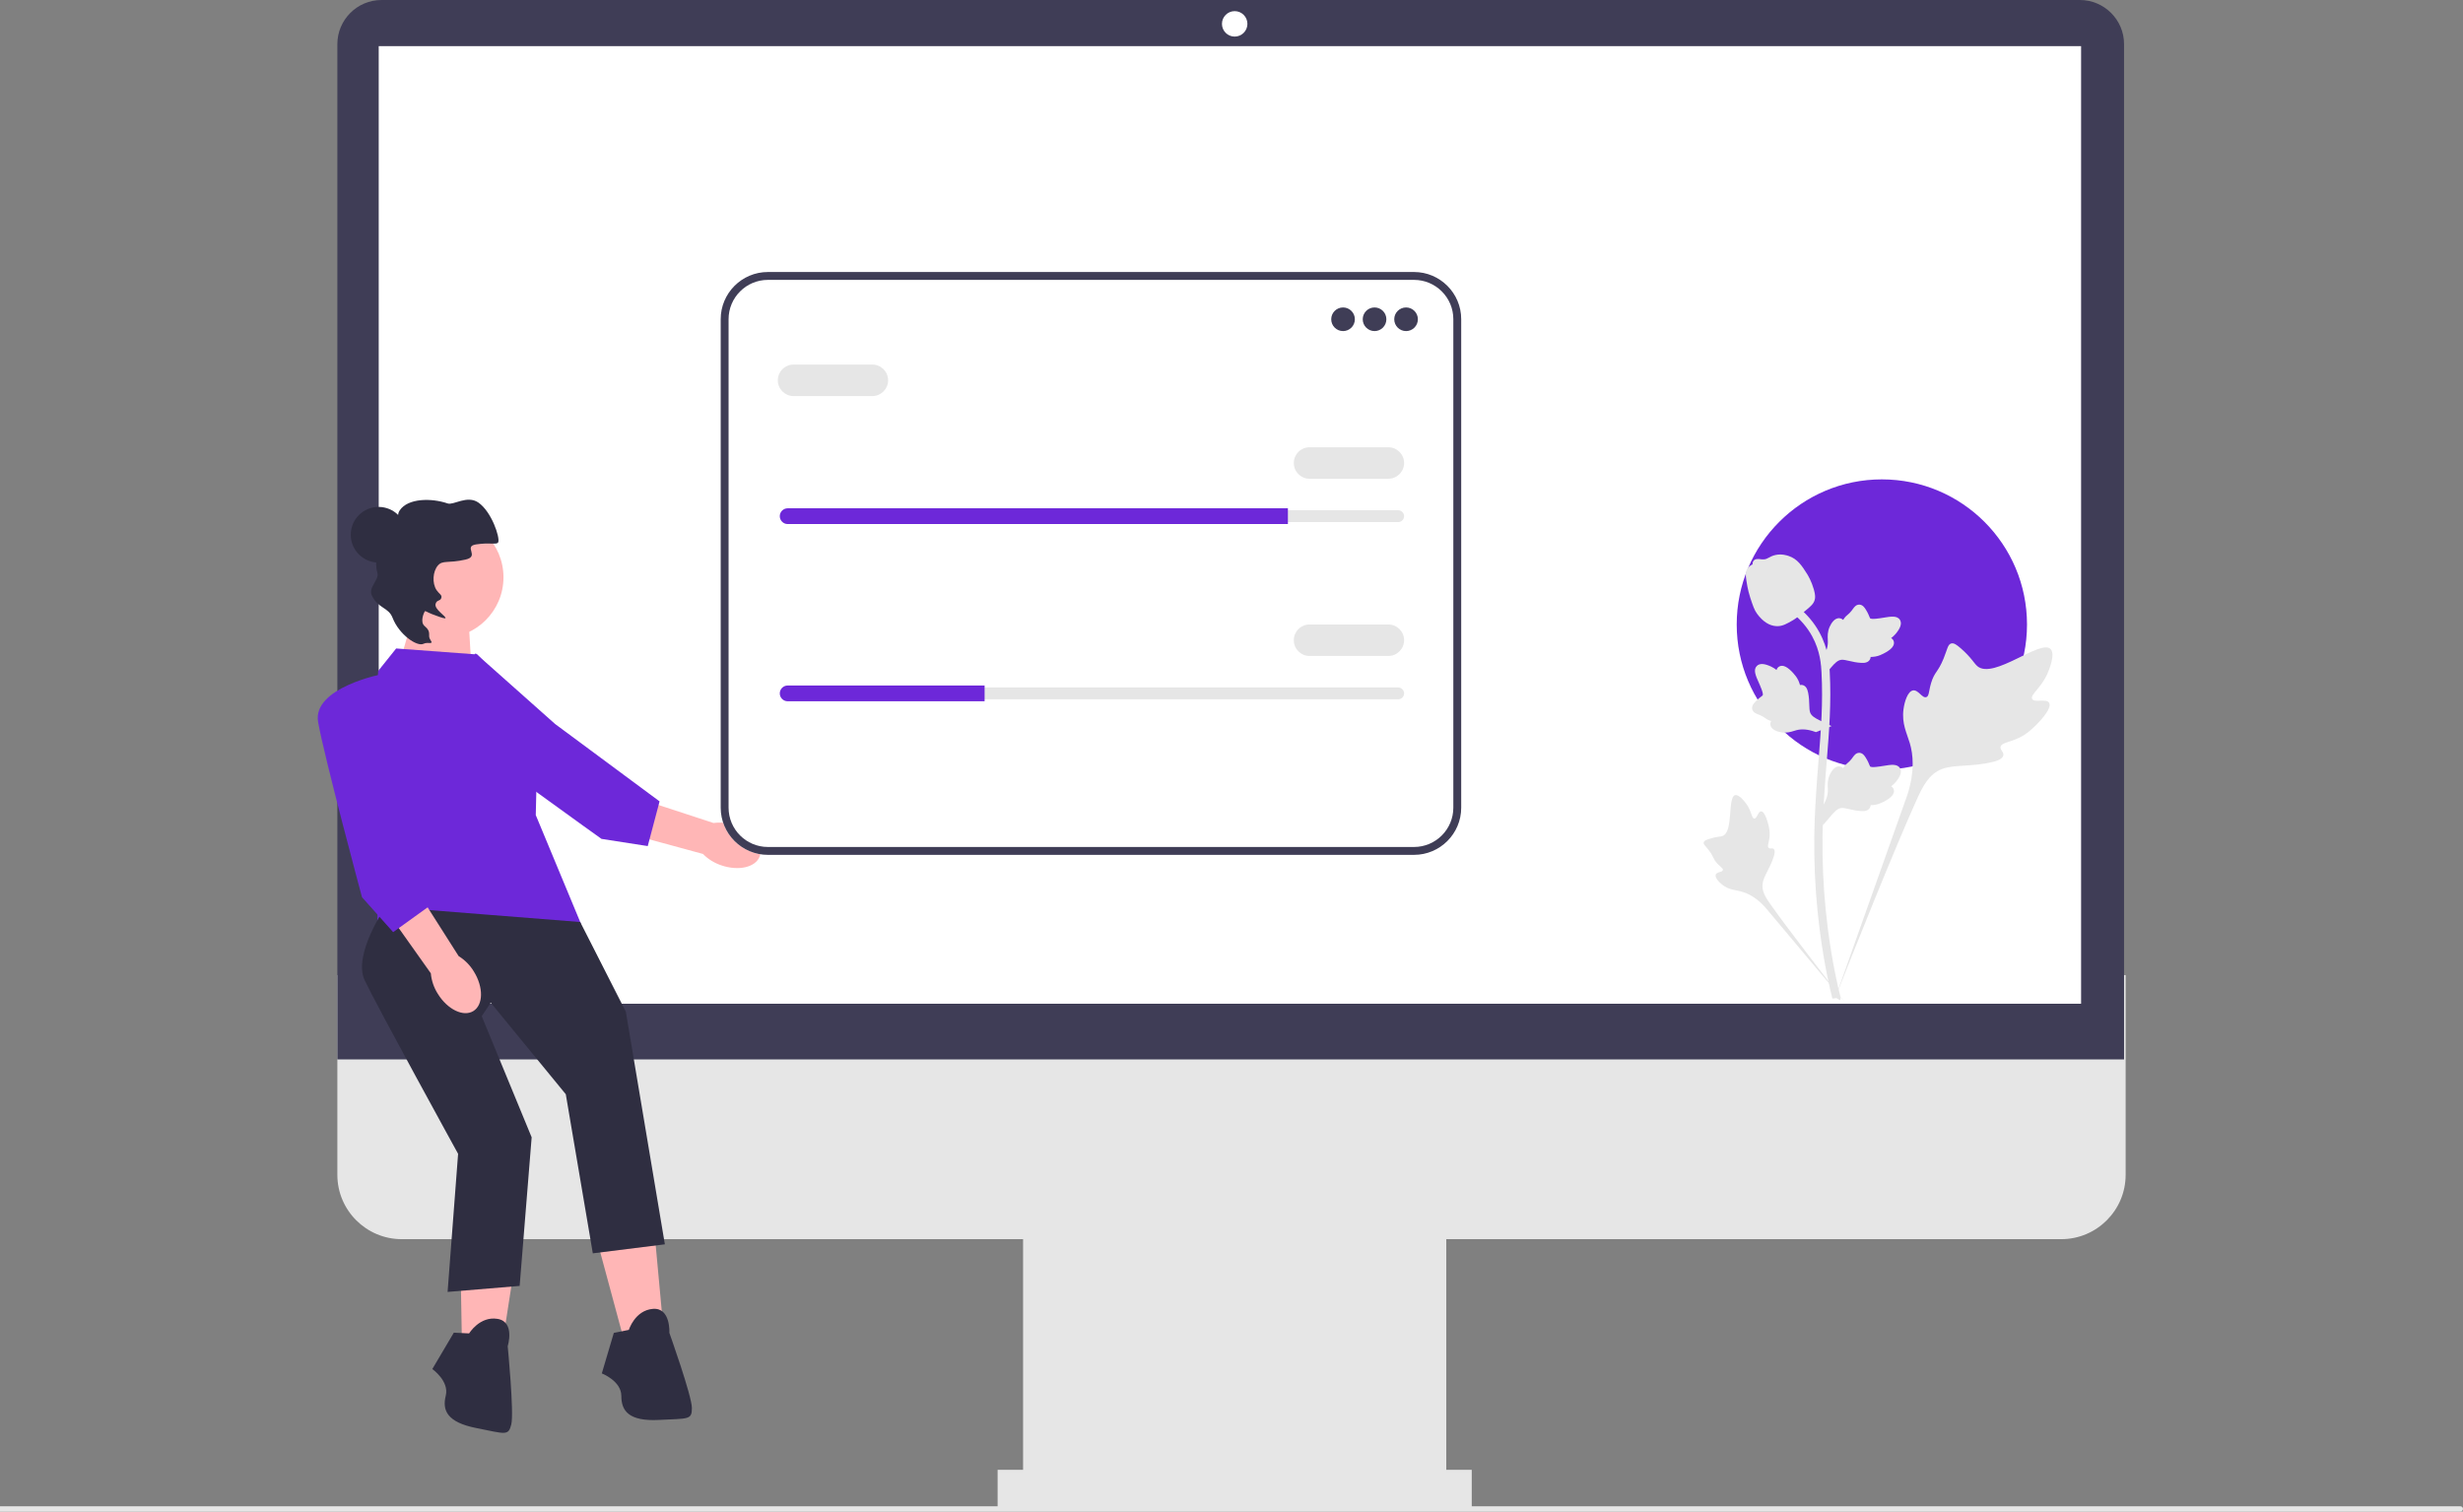 <svg xmlns="http://www.w3.org/2000/svg" width="774.04" height="475.137" viewBox="0 0 774.04 475.137" xmlns:xlink="http://www.w3.org/1999/xlink"><rect x="0" y="0" width="774.04" height="475.137" fill="#808080" stroke="none"/><path d="M647.792,389.5H126.248c-11.154,0-20.229-9.074-20.229-20.229v-62.771H668.02v62.771c0,11.154-9.074,20.229-20.229,20.229Z" fill="#e6e6e6"/><rect x="321.52" y="379" width="133" height="95" fill="#e6e6e6"/><rect x="313.52" y="462" width="149" height="12" fill="#e6e6e6"/><path d="M667.52,333H106.02V13.882c0-7.654,6.228-13.882,13.882-13.882H653.639c7.654,0,13.882,6.228,13.882,13.882V333Z" fill="#3f3d56"/><circle cx="388.02" cy="7.5" r="4" fill="#fff"/><rect x="119.02" y="14.5" width="535" height="301" fill="#fff"/><circle cx="591.406" cy="196.296" r="45.614" fill="#6d28d9"/><path d="M774.04,474.297h0c0,.464-.376,.84-.84,.84H0v-1.68H773.2c.464,0,.84,.376,.84,.84Z" fill="#e6e6e6"/><g><polygon points="130.953 189.663 125.189 209.835 148.243 211.276 146.803 187.501 130.953 189.663" fill="#ffb6b6"/><g><g><path id="uuid-a6c07e27-609a-42c1-9803-308006772003-693" d="M226.73,272.011c5.471,1.868,10.869,.559,12.057-2.923s-2.284-7.817-7.757-9.685c-2.176-.776-4.506-1.02-6.796-.711l-23.28-7.621-3.343,11.001,23.305,6.345c1.623,1.645,3.617,2.877,5.814,3.594Z" fill="#ffb6b6"/><path d="M149.479,205.361s-14.431,17.361-6.082,24.544c8.349,7.183,45.631,33.775,45.631,33.775l14.535,2.263,3.717-14.05-32.82-24.319-24.981-22.213Z" fill="#6d28d9"/></g><polygon points="187.716 390.18 195.736 419.902 208.474 417.543 205.643 386.878 187.716 390.18" fill="#ffb6b6"/><path d="M197.623,418.015l-4.718,.944-3.774,12.738s6.133,2.359,6.133,7.077,2.359,8.02,11.794,7.548,10.379,0,10.379-3.774-7.077-23.588-7.077-23.588c0,0,.472-8.02-5.189-7.548s-7.548,6.605-7.548,6.605Z" fill="#2f2e41"/><polygon points="144.589 389.718 145.136 420.497 158.065 421.309 162.781 390.877 144.589 389.718" fill="#ffb6b6"/><path d="M147.426,419.126l-4.805-.233-6.76,11.437s5.375,3.78,4.227,8.356,.337,8.353,9.603,10.191c9.267,1.838,10.067,2.525,10.985-1.135,.918-3.661-1.124-24.601-1.124-24.601,0,0,2.409-7.664-3.197-8.584-5.606-.92-8.928,4.57-8.928,4.57Z" fill="#2f2e41"/><path d="M149.975,205.719l-25.475-1.887-5.661,7.077s-2.831,47.648-.944,52.366,.472,31.608,.472,31.608l64.222-4.482-14.214-34.203,.472-19.814-12.738-24.06-6.133-6.605Z" fill="#6d28d9"/><path d="M121.197,284.976s-10.379,15.097-6.605,23.117,29.374,54.587,29.374,54.587l-3.302,43.403,22.645-1.887,3.774-46.705-15.693-38.075,2.831-4.246,23.588,28.778,8.492,50.007,22.645-2.831-12.266-73.124-14.335-28.184-61.148-4.84Z" fill="#2f2e41"/><circle cx="118.979" cy="168.082" r="8.746" fill="#2f2e41"/><circle cx="139.178" cy="181.459" r="19.048" fill="#ffb6b6"/><path d="M133.139,202.342c-2.024,1.072-7.721-2.865-9.759-8.14-1.311-3.394-4.499-2.829-6.533-7.062-1.185-2.466,2.354-4.879,1.77-7.011-1.058-3.864,.268-7.32,.437-7.744,1.459-3.656,3.608-3.571,5.342-7.825,1.044-2.562,.374-2.862,1.252-4.172,2.532-3.782,9.879-3.926,15.06-2.137,1.793,.619,6.112-2.698,9.618-.295,4.131,2.831,6.879,10.99,6.247,12.485-.384,.908-2.523-.017-6.971,.682-4.118,.647,1.317,3.724-3.317,4.773-5.48,1.24-7.131,.108-8.65,1.842-1.605,1.833-1.902,5.542-.437,7.744,.727,1.093,1.664,1.478,1.547,2.239-.214,1.388-1.448,.634-1.852,2.106-.47,1.713,3.433,3.959,3.094,4.477-.068,.104-.361,.217-4.172-1.252-1.522-.587-2.109-1.093-2.279-.906-.276,.303-1.645,3.345-.09,4.639,2.42,2.013,.743,2.813,1.846,4.39,1.138,1.626-.866,.486-2.152,1.168Z" fill="#2f2e41"/><g><path id="uuid-cdcc4a7b-c7e9-4136-bdd1-e7c84b73eb6c-694" d="M137.599,312.396c3.04,4.917,8.041,7.334,11.17,5.399,3.129-1.935,3.201-7.489,.159-12.407-1.188-1.981-2.833-3.649-4.798-4.865l-13.143-20.671-9.569,6.374,13.973,19.702c.209,2.302,.966,4.52,2.209,6.468Z" fill="#ffb6b6"/><path d="M120.253,211.852s-22.173,4.246-20.286,15.097,13.798,55.069,13.798,55.069l9.79,10.979,11.794-8.492-9.907-39.628-5.189-33.024Z" fill="#6d28d9"/></g></g></g><g><path d="M643.975,220.914c-.872-1.47-4.644,.104-5.338-1.23-.691-1.33,2.814-3.355,4.816-7.983,.361-.835,2.637-6.094,.952-7.716-3.193-3.076-17.804,9.618-22.918,5.464-1.122-.912-1.906-2.731-5.302-5.686-1.351-1.175-2.168-1.706-2.959-1.509-1.122,.28-1.211,1.782-2.414,4.734-1.804,4.428-2.871,4.16-3.923,7.693-.78,2.622-.602,4.147-1.52,4.444-1.299,.42-2.496-2.361-4.142-2.112-1.68,.254-2.696,3.493-3.017,5.918-.602,4.55,1.069,7.553,1.995,10.71,1.007,3.431,1.604,8.649-.721,16.036l-23.007,64.822c5.079-13.301,19.786-49.763,25.966-63.313,1.784-3.911,3.754-7.879,7.798-9.445,3.894-1.508,9.242-.607,16.06-2.25,.796-.192,3.006-.754,3.284-2.054,.23-1.074-1.07-1.674-.87-2.68,.268-1.35,2.824-1.366,5.964-2.924,2.215-1.098,3.594-2.404,4.781-3.527,.358-.339,5.675-5.434,4.514-7.391h-0Z" fill="#e6e6e6"/><path d="M553.46,255.039c-.973,.004-1.289,2.309-2.144,2.265-.852-.044-.835-2.349-2.528-4.667-.305-.418-2.23-3.052-3.513-2.694-2.431,.68-.417,11.513-3.931,12.825-.771,.288-1.891,.147-4.321,.962-.967,.324-1.463,.572-1.594,1.017-.186,.631,.525,1.108,1.627,2.551,1.653,2.163,1.213,2.61,2.644,4.145,1.062,1.14,1.862,1.492,1.742,2.028-.169,.759-1.879,.544-2.232,1.424-.36,.898,.936,2.331,2.034,3.188,2.06,1.609,4.015,1.655,5.832,2.111,1.974,.496,4.708,1.708,7.663,4.981l25.177,29.995c-5.063-6.331-18.715-24.069-23.583-31.012-1.405-2.004-2.784-4.116-2.385-6.553,.384-2.346,2.368-4.711,3.529-8.531,.136-.446,.497-1.693-.06-2.204-.461-.423-1.13,.042-1.567-.346-.585-.521,.144-1.78,.286-3.771,.1-1.404-.143-2.458-.352-3.364-.063-.273-1.03-4.353-2.325-4.348v0Z" fill="#e6e6e6"/><path d="M572.875,259.397l-.586-5.234,.268-.397c1.24-1.835,1.872-3.627,1.879-5.328,.001-.27-.011-.541-.024-.816-.051-1.092-.114-2.449,.594-4.031,.397-.882,1.511-2.924,3.187-2.671,.451,.063,.792,.27,1.051,.513,.038-.061,.077-.121,.119-.187,.522-.796,.935-1.137,1.333-1.466,.306-.253,.622-.513,1.117-1.13,.217-.27,.387-.508,.529-.708,.433-.604,1-1.324,1.998-1.312,1.067,.051,1.625,.933,1.995,1.516,.661,1.041,.96,1.792,1.159,2.29,.072,.182,.154,.387,.196,.45,.344,.505,3.138,.033,4.19-.139,2.364-.394,4.41-.735,5.253,.756,.604,1.067,.155,2.477-1.374,4.304-.476,.569-.983,1.001-1.433,1.34,.373,.222,.706,.564,.842,1.099h0c.318,1.269-.772,2.54-3.24,3.783-.613,.311-1.438,.725-2.594,.925-.545,.094-1.035,.116-1.454,.129-.009,.243-.066,.505-.214,.776-.433,.796-1.336,1.175-2.695,1.084-1.496-.078-2.728-.364-3.815-.614-.949-.217-1.767-.402-2.409-.359-1.19,.096-2.108,1.049-3.184,2.285l-2.688,3.142h-0Z" fill="#e6e6e6"/><path d="M575.595,228.233l-4.914,1.895-.452-.159c-2.089-.734-3.983-.89-5.63-.466-.262,.067-.52,.148-.784,.23-1.043,.326-2.34,.731-4.05,.448-.954-.16-3.212-.72-3.392-2.405-.053-.452,.061-.835,.23-1.147-.068-.021-.137-.044-.211-.067-.902-.303-1.337-.616-1.756-.918-.322-.232-.654-.471-1.376-.794-.317-.142-.589-.245-.819-.333-.694-.266-1.535-.631-1.776-1.6-.222-1.044,.49-1.808,.961-2.315,.84-.903,1.49-1.383,1.921-1.702,.158-.116,.335-.247,.385-.304,.402-.461-.764-3.043-1.197-4.018-.981-2.187-1.83-4.079-.601-5.273,.878-.855,2.356-.779,4.512,.237,.671,.317,1.217,.697,1.659,1.046,.121-.417,.366-.826,.85-1.093h0c1.146-.63,2.653,.103,4.482,2.174,.456,.514,1.066,1.207,1.553,2.275,.229,.503,.375,.972,.494,1.374,.237-.053,.506-.065,.805,.01,.88,.217,1.476,.994,1.732,2.332,.304,1.467,.34,2.731,.374,3.846,.03,.973,.059,1.811,.264,2.421,.395,1.127,1.549,1.773,3.018,2.501l3.721,1.803-0,0Z" fill="#e6e6e6"/><path d="M572.875,212.813l-.586-5.234,.268-.397c1.24-1.835,1.872-3.627,1.879-5.328,.001-.27-.011-.541-.024-.816-.051-1.092-.114-2.449,.594-4.031,.397-.882,1.511-2.924,3.187-2.671,.451,.063,.792,.27,1.051,.513,.038-.061,.077-.121,.119-.187,.522-.796,.935-1.137,1.333-1.466,.306-.253,.622-.513,1.117-1.13,.217-.27,.387-.508,.529-.708,.433-.604,1-1.324,1.998-1.312,1.067,.051,1.625,.933,1.995,1.516,.661,1.041,.96,1.792,1.159,2.29,.072,.182,.154,.387,.196,.45,.344,.505,3.138,.033,4.19-.139,2.364-.394,4.41-.735,5.253,.756,.604,1.067,.155,2.477-1.374,4.304-.476,.569-.983,1.001-1.433,1.34,.373,.222,.706,.564,.842,1.099h0c.318,1.269-.772,2.54-3.24,3.783-.613,.311-1.438,.725-2.594,.925-.545,.094-1.035,.116-1.454,.129-.009,.243-.066,.505-.214,.776-.433,.796-1.336,1.175-2.695,1.084-1.496-.078-2.728-.364-3.815-.614-.949-.217-1.767-.402-2.409-.359-1.19,.096-2.108,1.049-3.184,2.285l-2.688,3.142h-0Z" fill="#e6e6e6"/><path d="M578.23,314.412l-1.097-.687-.265-1.266,.265,1.266-1.279,.147c-.02-.119-.09-.392-.195-.819-.572-2.34-2.318-9.462-3.773-20.679-1.016-7.83-1.591-15.879-1.71-23.929-.119-8.062,.263-14.166,.569-19.071,.231-3.7,.512-7.223,.787-10.655,.733-9.169,1.424-17.831,.91-27.419-.114-2.141-.353-6.596-2.956-11.338-1.51-2.75-3.59-5.191-6.183-7.253l1.612-2.027c2.862,2.28,5.163,4.984,6.84,8.037,2.886,5.257,3.147,10.112,3.272,12.445,.523,9.758-.176,18.503-.916,27.76-.273,3.42-.553,6.927-.783,10.612-.303,4.86-.681,10.911-.564,18.869,.116,7.954,.685,15.905,1.687,23.636,1.438,11.075,3.158,18.091,3.723,20.396,.301,1.231,.364,1.489,.056,1.976v-0Z" fill="#e6e6e6"/><path d="M558.558,196.82c-.106,0-.214-.003-.322-.01-2.204-.119-4.245-1.438-6.067-3.92-.854-1.168-1.291-2.5-2.163-5.156-.135-.409-.792-2.487-1.192-5.345-.262-1.868-.229-2.649,.142-3.339,.411-.768,1.075-1.304,1.823-1.666-.033-.248-.006-.503,.101-.763,.441-1.079,1.614-.938,2.248-.869,.321,.04,.722,.094,1.154,.071,.68-.033,1.045-.235,1.599-.538,.529-.291,1.188-.652,2.165-.852,1.926-.402,3.54,.144,4.072,.323,2.799,.933,4.179,3.109,5.776,5.628,.318,.505,1.412,2.345,2.133,4.868,.521,1.82,.447,2.628,.291,3.23-.318,1.236-1.07,1.944-2.98,3.505-1.994,1.635-2.995,2.454-3.854,2.952-2,1.155-3.256,1.88-4.925,1.88v0Z" fill="#e6e6e6"/></g><g><path d="M444.384,268.703H241.318c-8.175,0-14.825-6.651-14.825-14.825V100.325c0-8.174,6.65-14.825,14.825-14.825h203.066c8.175,0,14.825,6.651,14.825,14.825V253.877c0,8.174-6.65,14.825-14.825,14.825Z" fill="#fff"/><path d="M444.384,268.703H241.318c-8.175,0-14.825-6.651-14.825-14.825V100.325c0-8.174,6.65-14.825,14.825-14.825h203.066c8.175,0,14.825,6.651,14.825,14.825V253.877c0,8.174-6.65,14.825-14.825,14.825ZM241.318,87.976c-6.809,0-12.35,5.54-12.35,12.35V253.877c0,6.809,5.54,12.35,12.35,12.35h203.066c6.809,0,12.35-5.54,12.35-12.35V100.325c0-6.809-5.54-12.35-12.35-12.35H241.318Z" fill="#3f3d56"/><circle cx="422.074" cy="100.354" r="3.714" fill="#3f3d56"/><circle cx="431.976" cy="100.354" r="3.714" fill="#3f3d56"/><circle cx="441.879" cy="100.354" r="3.714" fill="#3f3d56"/><path d="M247.536,160.39c-1.024,0-1.857,.833-1.857,1.857,0,.499,.193,.961,.543,1.302,.353,.361,.815,.555,1.314,.555h191.868c1.024,0,1.857-.833,1.857-1.857,0-.499-.193-.961-.543-1.302-.353-.361-.815-.555-1.314-.555H247.536Z" fill="#e6e6e6"/><path d="M404.744,159.771v4.951H247.536c-.681,0-1.3-.272-1.745-.73-.458-.446-.73-1.065-.73-1.745,0-1.362,1.114-2.476,2.476-2.476h157.208Z" fill="#6d28d9"/><path d="M436.309,150.487h-24.757c-2.73,0-4.951-2.221-4.951-4.951s2.221-4.951,4.951-4.951h24.757c2.73,0,4.951,2.221,4.951,4.951s-2.221,4.951-4.951,4.951Z" fill="#e6e6e6"/><path d="M274.15,124.492h-24.757c-2.73,0-4.951-2.221-4.951-4.951s2.221-4.951,4.951-4.951h24.757c2.73,0,4.951,2.221,4.951,4.951s-2.221,4.951-4.951,4.951Z" fill="#e6e6e6"/><path d="M247.536,216.094c-1.024,0-1.857,.833-1.857,1.857,0,.499,.193,.961,.543,1.302,.353,.361,.815,.555,1.314,.555h191.868c1.024,0,1.857-.833,1.857-1.857,0-.499-.193-.961-.543-1.302-.353-.361-.815-.555-1.314-.555H247.536Z" fill="#e6e6e6"/><path d="M309.429,215.475v4.951h-61.893c-.681,0-1.3-.272-1.745-.73-.458-.446-.73-1.065-.73-1.745,0-1.362,1.114-2.476,2.476-2.476h61.893Z" fill="#6d28d9"/><path d="M436.309,206.191h-24.757c-2.73,0-4.951-2.221-4.951-4.951s2.221-4.951,4.951-4.951h24.757c2.73,0,4.951,2.221,4.951,4.951s-2.221,4.951-4.951,4.951Z" fill="#e6e6e6"/></g></svg>